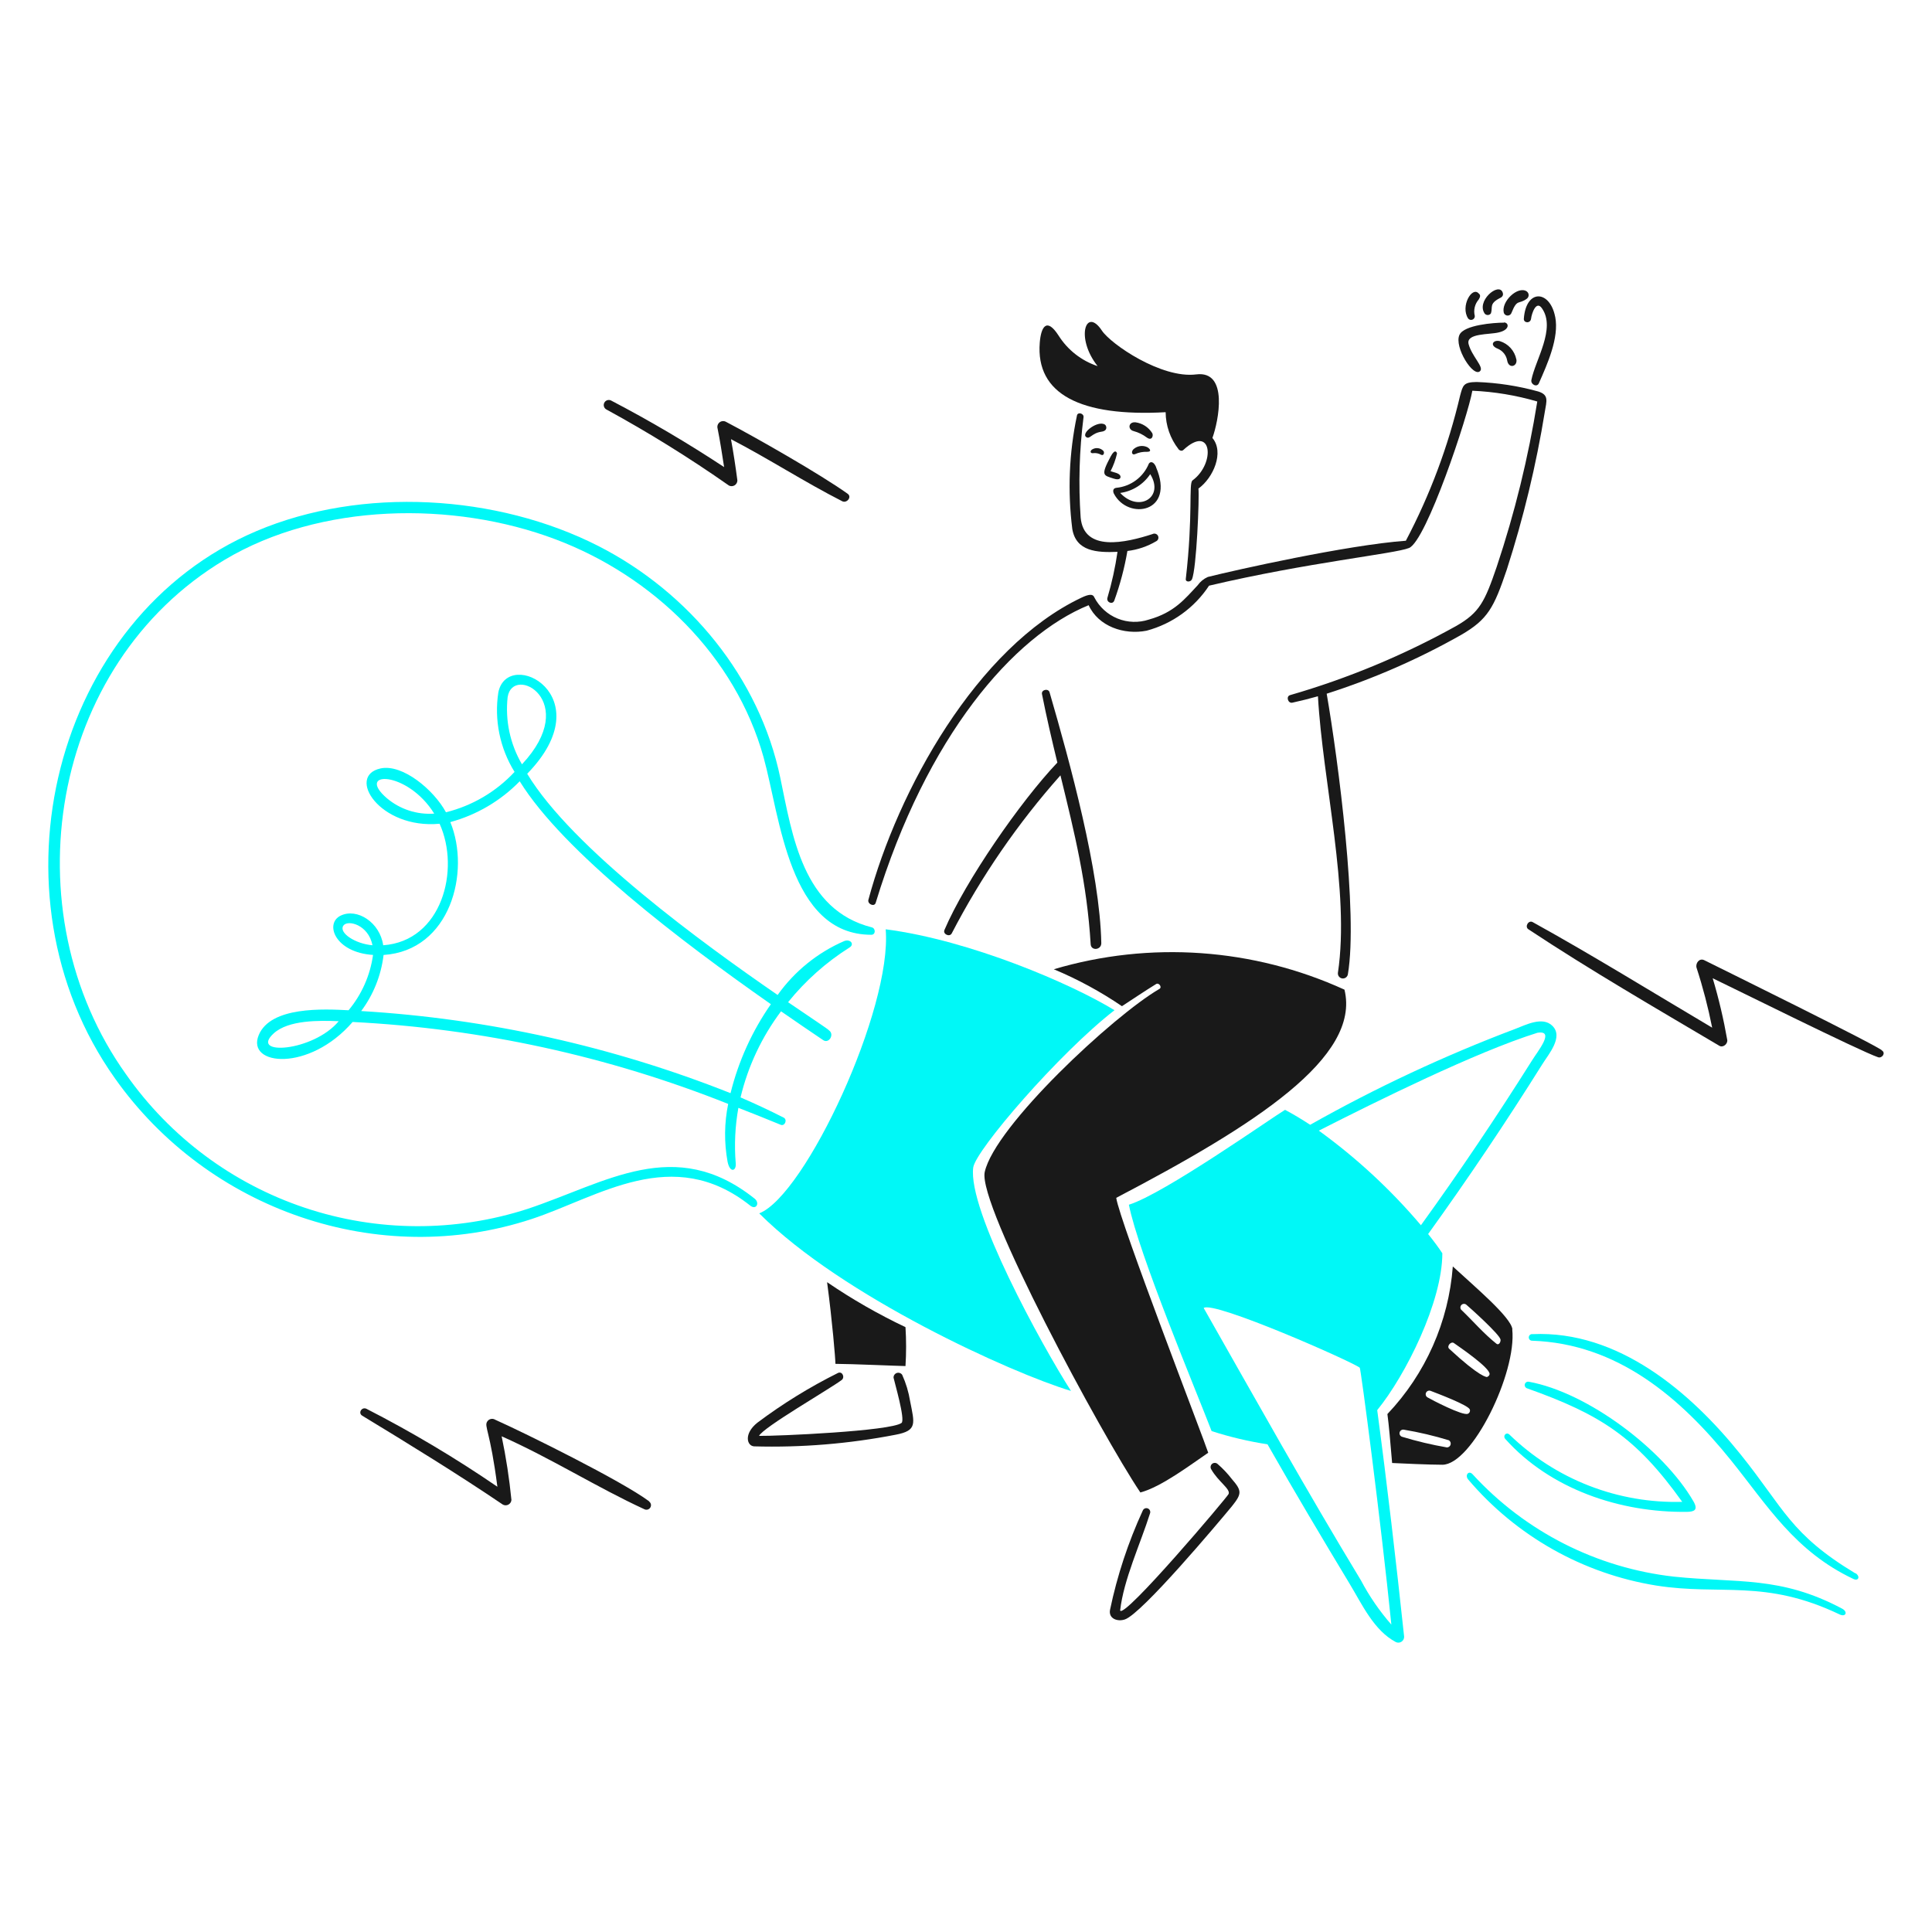 <svg width="408" height="408" viewBox="0 0 408 408" fill="none" xmlns="http://www.w3.org/2000/svg">
<path d="M233.013 95.225C232.721 94.916 232.334 94.714 231.914 94.653C231.494 94.591 231.065 94.672 230.697 94.885C230.181 95.156 230.157 95.77 230.832 95.701C231.415 95.624 232.007 95.74 232.517 96.033C233.123 96.345 233.28 95.511 233.013 95.225ZM233.341 89.67C231.893 88.699 228.241 91.416 229.369 92.29C230.13 92.879 230.512 91.474 232.578 91.17C234.045 90.984 233.659 89.882 233.341 89.67ZM243.319 91.453C242.936 90.845 242.425 90.327 241.822 89.936C241.219 89.545 240.538 89.29 239.826 89.189C238.274 89.017 238.08 90.727 239.431 91.047C240.428 91.318 241.364 91.777 242.189 92.4C243.307 93.199 243.625 91.935 243.319 91.453ZM244.135 98.612C243.643 97.481 242.978 97.388 242.621 97.9C242.053 99.298 241.113 100.514 239.903 101.416C238.693 102.318 237.259 102.871 235.756 103.016C235.057 103.102 234.959 103.656 235.228 104.24C238.194 109.952 248.268 108.3 244.135 98.669V98.612ZM242.911 100.137C245.961 105.058 240.451 108.297 236.564 104.099C237.841 103.925 239.066 103.482 240.158 102.799C241.25 102.116 242.185 101.209 242.901 100.137H242.911ZM236.575 100.47C236.76 100.827 236.575 101.541 235.147 101.06C233.043 100.36 232.366 100.494 234.557 96.386C235.528 94.579 235.909 95.635 235.885 95.809C235.586 97.089 235.131 98.329 234.53 99.499C235.11 99.744 236.277 99.868 236.57 100.446L236.575 100.47ZM239.269 94.972C238.839 95.513 239.096 96.196 239.749 95.882C240.522 95.54 241.364 95.38 242.209 95.415C243.292 95.425 242.894 94.776 242.252 94.417C241.756 94.191 241.203 94.123 240.668 94.223C240.133 94.322 239.641 94.584 239.259 94.972H239.269Z" fill="#191919"/>
<path d="M317.629 68.136C315.501 68.136 309.202 68.615 308.218 70.694C306.994 73.252 311.207 79.909 312.596 78.334C313.371 77.449 310.825 75.245 310.136 72.663C309.546 70.325 314.54 70.694 316.484 70.203C318.945 69.648 318.673 68.112 317.592 68.087L317.629 68.136ZM320.224 75.862C320.532 77.406 318.592 77.977 318.28 76.106C318.182 75.565 317.951 75.057 317.608 74.627C317.264 74.198 316.819 73.861 316.313 73.646C314.467 72.934 315.34 71.677 316.756 72.047C317.621 72.317 318.397 72.814 319.006 73.486C319.614 74.158 320.032 74.98 320.216 75.868L320.224 75.862ZM312.29 63.214C312.572 62.771 312.733 62.328 312.29 61.989C310.874 60.358 308.353 64.695 310.046 67.267C310.151 67.397 310.293 67.49 310.454 67.534C310.614 67.577 310.784 67.569 310.94 67.51C311.096 67.451 311.229 67.345 311.32 67.206C311.412 67.067 311.457 66.903 311.45 66.737C311.294 66.13 311.288 65.495 311.433 64.885C311.578 64.276 311.869 63.711 312.282 63.24L312.29 63.214ZM313.655 66.373C311.49 63.721 316.558 59.423 317.345 61.798C317.58 62.475 317.098 62.818 316.607 63.022C314.467 64.178 315.267 64.88 314.861 66.159C314.796 66.257 314.711 66.34 314.612 66.402C314.513 66.464 314.401 66.504 314.285 66.519C314.169 66.534 314.051 66.524 313.939 66.489C313.827 66.454 313.724 66.396 313.637 66.318L313.655 66.373ZM322.413 61.528C320.52 60.304 316.939 63.717 317.58 66.08C317.642 66.249 317.756 66.394 317.906 66.496C318.056 66.597 318.233 66.648 318.414 66.643C318.594 66.637 318.768 66.575 318.911 66.465C319.055 66.356 319.16 66.204 319.212 66.031C320.436 62.991 320.687 64.399 322.46 63.065C322.572 62.976 322.663 62.863 322.725 62.734C322.788 62.605 322.82 62.464 322.82 62.321C322.82 62.178 322.788 62.036 322.725 61.908C322.663 61.779 322.572 61.666 322.46 61.577L322.413 61.528ZM328.429 66.904C329.294 71.331 326.768 76.879 324.985 80.927C324.577 81.886 323.212 81.174 323.398 80.249C324.234 75.994 328.602 69.388 325.642 65.131C324.418 63.311 323.453 66.239 323.331 67.297C323.208 68.356 321.731 68.256 321.805 67.297C322.27 60.933 327.317 61.241 328.42 66.9L328.429 66.904Z" fill="#191919"/>
<path d="M221.644 146.195C221.383 145.297 219.859 145.654 220.045 146.576C221.004 151.423 222.124 156.234 223.293 161.042C215.541 169.186 203.868 186.038 199.451 196.385C199.057 197.282 200.549 197.96 200.989 197.111C207.231 185.079 214.942 173.869 223.945 163.737C226.946 176.038 229.541 186.47 230.329 199.41C230.427 200.863 232.591 200.634 232.573 199.165C232.273 184.035 225.959 161.042 221.644 146.195ZM324.644 84.791C320.181 83.483 315.576 82.719 310.929 82.514C310.029 87.755 301.235 114.228 297.555 115.727C294.554 116.951 276.08 118.787 255.327 123.683C252.243 128.365 247.545 131.749 242.128 133.192C237.379 134.126 231.967 132.294 229.9 127.804C214.056 134.275 195.677 155.407 184.926 190.665C184.643 191.587 183.154 190.922 183.388 190.024C189.6 166.862 206.259 136.711 228.374 126.217C230.074 125.401 230.835 125.454 231.094 126.144C232.143 128.172 233.882 129.759 235.998 130.619C238.114 131.479 240.467 131.556 242.634 130.836C247.983 129.348 250.235 126.47 252.928 123.592C253.47 122.826 254.21 122.222 255.068 121.843C260.729 120.415 284.519 115.091 296.888 114.193C301.992 104.511 305.841 94.218 308.342 83.563C308.942 81.347 309.042 80.707 311.835 80.67C316.237 80.824 320.606 81.497 324.85 82.675C327.125 83.389 326.621 84.644 326.239 86.945C324.406 98.243 321.72 109.387 318.206 120.281C315.486 128.339 314.207 130.799 308.575 134.071C299.558 139.176 290.039 143.34 280.17 146.497C282.63 160.715 286.814 192.933 284.648 205.728C284.607 206.007 284.456 206.258 284.23 206.426C284.004 206.594 283.721 206.665 283.442 206.624C283.164 206.583 282.913 206.434 282.744 206.208C282.576 205.982 282.504 205.699 282.544 205.42C285.117 188.198 279.321 165.046 278.324 147.037C276.529 147.541 274.733 147.996 272.926 148.39C272.004 148.594 271.522 147.086 272.422 146.803C284.639 143.272 296.416 138.37 307.53 132.19C312.451 129.373 313.557 127.072 316.078 119.691C319.883 108.31 322.748 96.636 324.644 84.787V84.791Z" fill="#191919"/>
<path d="M137.072 317.036C131.215 312.693 110.981 302.681 104.571 299.815C104.433 299.729 104.28 299.672 104.12 299.646C103.96 299.621 103.797 299.627 103.639 299.665C103.482 299.703 103.333 299.772 103.202 299.868C103.072 299.963 102.961 300.084 102.878 300.223C102.227 301.273 103.516 302.165 105.038 313.972C96.183 307.906 86.951 302.409 77.398 297.514C76.425 297.022 75.54 298.387 76.498 298.966C86.341 304.945 96.637 311.269 106.182 317.734C106.362 317.835 106.564 317.89 106.77 317.892C106.976 317.894 107.179 317.845 107.36 317.748C107.542 317.651 107.696 317.509 107.809 317.337C107.921 317.164 107.989 316.966 108.004 316.761C107.56 312.245 106.87 307.757 105.938 303.315C116.546 308.042 126.001 314.08 136.075 318.717C136.29 318.829 136.54 318.854 136.773 318.789C137.007 318.724 137.207 318.573 137.333 318.366C137.46 318.159 137.503 317.912 137.455 317.674C137.406 317.437 137.269 317.226 137.072 317.085V317.036ZM359.912 202.776C358.867 202.248 358.006 203.429 358.28 204.375C359.629 208.522 360.729 212.746 361.576 217.023C348.969 209.557 336.484 201.819 323.677 194.734C322.792 194.241 321.929 195.693 322.765 196.246C335.768 204.857 349.693 212.915 363.09 220.85C363.906 221.33 364.887 220.408 364.763 219.626C363.992 215.224 362.966 210.87 361.688 206.587C366.523 208.898 392.676 221.913 396.611 223.268C397.427 223.549 398.284 222.405 397.447 221.852C397.456 221.283 361.876 203.753 359.912 202.776ZM179.006 104.271C173.372 100.244 159.816 92.486 153.284 89.066C153.072 88.956 152.833 88.909 152.595 88.933C152.358 88.957 152.132 89.049 151.947 89.2C151.761 89.35 151.623 89.551 151.551 89.779C151.478 90.006 151.474 90.25 151.538 90.48C152.068 93.077 152.511 96.029 152.917 98.64C145.193 93.546 137.215 88.847 129.014 84.564C128.767 84.451 128.486 84.436 128.228 84.523C127.97 84.609 127.755 84.791 127.626 85.031C127.498 85.271 127.465 85.551 127.536 85.813C127.607 86.076 127.775 86.302 128.006 86.445C136.944 91.32 145.601 96.692 153.937 102.537C154.123 102.632 154.331 102.678 154.54 102.671C154.749 102.663 154.952 102.602 155.131 102.494C155.31 102.385 155.458 102.232 155.561 102.05C155.664 101.868 155.719 101.663 155.72 101.453C155.353 98.648 154.883 95.513 154.367 92.745C162.352 96.89 170.002 101.859 177.876 105.858C178.823 106.325 179.971 104.96 179.006 104.271Z" fill="#191919"/>
<path d="M190.523 290.329C190.399 290.15 190.221 290.016 190.016 289.948C189.81 289.879 189.587 289.879 189.381 289.948C189.175 290.018 188.998 290.152 188.875 290.331C188.752 290.51 188.691 290.724 188.701 290.941C188.874 291.836 191.237 299.845 190.386 300.496C188.124 302.232 163.89 303.291 160.298 303.23C161.098 301.469 175.121 293.389 177.728 291.445C178.478 290.902 177.913 289.537 176.991 289.929C171 292.91 165.293 296.431 159.941 300.447C157.014 302.775 157.726 305.368 159.264 305.443C169.288 305.721 179.312 304.896 189.156 302.983C193.758 302.11 193.13 300.633 192.195 295.884C191.885 293.967 191.323 292.099 190.523 290.329ZM260.136 312.338C259.245 311.182 258.239 310.118 257.135 309.164C256.979 309.021 256.777 308.939 256.566 308.932C256.354 308.925 256.148 308.994 255.983 309.127C255.818 309.259 255.706 309.446 255.667 309.654C255.628 309.862 255.664 310.077 255.77 310.26C257.269 312.912 259.879 314.415 259.46 315.498C259.187 316.163 237.316 341.996 236.553 340.101C237.279 333.593 240.837 326.004 242.853 319.621C242.934 319.419 242.931 319.193 242.846 318.992C242.76 318.792 242.598 318.633 242.396 318.552C242.193 318.471 241.967 318.474 241.767 318.559C241.566 318.645 241.408 318.807 241.327 319.009C238.25 325.7 235.935 332.715 234.425 339.923C234.032 341.829 236 342.53 237.561 341.988C241.155 340.764 257.159 321.716 260.16 318.087C262.288 315.427 262.276 314.811 260.136 312.338Z" fill="#191919"/>
<path d="M184.111 195.84C169.558 192.152 167.344 176.515 164.786 164.275C160.394 143.131 145.533 125.083 126.381 115.315C104.939 104.391 76.411 102.706 54.165 112.153C11.264 130.356 -3.314 188.819 24.242 227.681C43.924 255.555 79.934 268.101 112.307 257.424C126.406 252.775 142.04 241.544 158.474 254.633C159.698 255.567 160.514 254.041 159.348 253.117C142.515 239.702 128.017 249.759 111.446 255.284C96.138 260.241 79.644 260.162 64.383 255.059C49.122 249.956 35.899 240.097 26.652 226.928C2.039 192.533 10.377 140.352 47.441 118.22C67.605 106.184 95.687 105.723 117.34 113.904C137.944 121.678 155.3 138.516 161.255 159.936C164.762 172.607 166.63 197.431 184.013 197.405C184.96 197.405 184.935 196.044 184.111 195.84Z" fill="#00F8F7"/>
<path d="M178.282 198.733C172.646 201.177 167.784 205.115 164.221 210.12C148.676 199.414 120.887 179.248 111.334 163.404C127.386 146.921 107.254 136.576 105.244 146.182C104.34 152.02 105.553 157.989 108.663 163.012C104.764 167.198 99.732 170.16 94.179 171.535C91.595 166.774 85.014 161.301 80.389 162.272C73.008 163.846 80.185 175.14 92.833 173.959C97.249 183.688 93.3 198.745 80.925 199.62C80.226 194.773 75.403 191.697 71.949 193.359C68.496 195.022 70.725 201.146 78.777 201.662C78.18 205.963 76.39 210.011 73.61 213.347C68.433 213.078 57.163 212.486 54.638 218.59C51.943 225.083 65.279 226.448 74.467 215.82C101.674 217.199 128.469 223.045 153.778 233.125C152.952 237.152 152.909 241.301 153.651 245.344C154.143 247.766 155.51 247.336 155.375 245.701C155.047 241.778 155.235 237.829 155.932 233.955C158.853 235.089 161.833 236.282 164.871 237.533C165.745 237.89 166.334 236.45 165.498 236.02C162.557 234.524 159.52 233.101 156.387 231.752C157.961 225.169 160.872 218.98 164.939 213.569C168.15 215.797 171.151 217.841 173.827 219.645C175.051 220.495 176.287 218.421 175.051 217.58C175.006 217.407 171.636 215.203 166.426 211.644C170.084 207.109 174.465 203.209 179.392 200.099C180.508 199.422 179.608 198.237 178.282 198.733ZM81.703 168.571C74.932 162.737 86.009 162.655 91.699 171.819C88.071 172.081 84.484 170.916 81.703 168.571ZM72.502 195.485C73.402 194.147 77.827 195.281 78.653 199.62C74.963 199.308 71.507 196.964 72.502 195.485ZM57.814 218.219C60.942 215.379 67.421 215.487 71.529 215.66C66.141 222.119 52.52 223.025 57.814 218.219ZM107.203 147.214C108.296 140.178 122.741 148.041 110.23 161.411C107.724 157.126 106.662 152.149 107.203 147.214ZM154.276 230.854C129.363 220.967 103.034 215.113 76.278 213.514C78.863 210.048 80.492 205.964 81.003 201.67C95.099 200.76 99.428 184.126 95.099 173.61C100.665 172.096 105.725 169.12 109.753 164.991C119 179.946 143.923 198.855 162.793 212.066C158.827 217.753 155.94 224.12 154.276 230.85V230.854Z" fill="#00F8F7"/>
<path d="M391.798 332.253C378.032 323.938 376.802 318.612 367.575 307.134C356.967 293.934 341.742 280.933 323.66 281.745C323.563 281.729 323.464 281.733 323.369 281.758C323.274 281.784 323.185 281.828 323.108 281.89C323.032 281.951 322.969 282.028 322.924 282.116C322.879 282.203 322.853 282.299 322.848 282.397C322.843 282.495 322.858 282.593 322.893 282.685C322.928 282.777 322.982 282.86 323.052 282.93C323.121 282.999 323.205 283.053 323.296 283.089C323.388 283.124 323.486 283.139 323.584 283.134C341.557 283.746 354.868 295.117 365.57 308.414C373.322 318.046 379.034 327.59 391.402 333.446C392.485 333.963 392.904 332.906 391.847 332.222L391.798 332.253ZM355.251 317.157C345.494 303.501 338.028 298.705 322.391 293.154C322.232 293.078 322.106 292.946 322.037 292.783C321.968 292.621 321.962 292.439 322.018 292.271C322.074 292.104 322.189 291.963 322.342 291.874C322.495 291.786 322.675 291.757 322.848 291.792C335.308 294.054 351.324 306.157 357.624 317.059C358.668 318.877 357.783 319.246 356.306 319.272C342.05 319.476 327.35 314.438 317.901 303.895C317.289 303.22 318.087 302.332 318.752 302.946C323.577 307.634 329.294 311.307 335.563 313.748C341.832 316.19 348.526 317.35 355.251 317.161V317.157ZM389.005 339.705C390.311 340.401 389.778 341.564 388.475 340.929C372.669 333.381 363.454 336.992 349.788 334.84C334.296 332.347 320.205 324.403 310.053 312.438C309.29 311.539 310.165 310.445 310.977 311.331C322.073 323.441 337.18 331.123 353.503 332.955C366.961 334.356 375.972 332.767 389.005 339.709V339.705Z" fill="#00F8F7"/>
<path d="M160.371 256.224C170.102 252.338 188.441 213.033 187.04 196.248C204.951 198.574 226.296 207.788 235.359 213.335C223.55 222.515 206.02 242.933 205.529 246.548C204.305 255.492 219.984 284.084 226.171 293.74C213.452 289.9 177.874 273.76 160.371 256.279V256.224ZM293.828 343.085C291.332 340.233 289.178 337.1 287.408 333.748C275.76 314.521 265.264 295.712 254.193 276.22C256.259 274.623 285.452 287.501 287.151 288.829C287.359 288.829 291.641 321.457 293.828 343.091V343.085ZM267.665 305C273.299 314.913 279.128 324.695 285.021 334.474C287.641 338.803 290.121 344.315 294.776 346.776C294.966 346.866 295.175 346.905 295.385 346.891C295.594 346.877 295.796 346.809 295.972 346.694C296.147 346.579 296.29 346.421 296.387 346.235C296.484 346.049 296.531 345.841 296.525 345.631C294.813 329.64 292.967 313.709 290.841 297.791C296.867 290.41 304.593 274.886 304.593 264.664C303.83 263.507 302.822 262.13 301.592 260.604C310.013 248.916 318.046 236.971 325.691 224.769C326.982 222.678 330.266 218.963 327.806 216.609C325.727 214.592 322.184 216.45 320.017 217.274C305.078 222.914 290.59 229.687 276.682 237.534C274.921 236.379 273.138 235.31 271.378 234.374C268.463 236.12 245.853 252.087 238.399 254.413C240.378 264.537 252.557 293.605 255.868 302.216C259.718 303.462 263.664 304.395 267.665 305.007V305ZM278.514 238.768C290.55 232.648 311.735 222.14 324.669 218.103C328.518 217.474 324.669 222.064 323.445 224.082C315.99 235.914 308.277 247.393 300.072 258.745C293.717 251.244 286.479 244.538 278.514 238.774V238.768Z" fill="#00F8F7"/>
<path d="M176.459 288.018C179.548 288.018 190.152 288.485 191.221 288.485C191.394 285.749 191.394 283.004 191.221 280.268C185.464 277.537 179.928 274.362 174.664 270.771C175.772 279.05 176.423 286.973 176.423 287.995L176.459 288.018ZM283.924 208.994C264.652 200.203 242.852 198.673 222.541 204.688C227.589 206.796 232.41 209.409 236.933 212.487C239.332 210.924 241.707 209.314 244.142 207.813C244.732 207.444 245.47 208.476 244.856 208.833C235.126 214.48 210.08 237.828 207.951 247.522C206.464 254.447 232.555 302.877 240.821 315.178C245.25 314.024 251.535 309.238 255.152 306.79C254.426 304.427 236.356 257.695 235.727 252.958C265.091 237.595 287.419 223.264 283.924 208.994Z" fill="#191919"/>
<path d="M248.867 94.835C247.132 92.609 246.18 89.872 246.16 87.049C228.208 88.046 218.704 83.248 219.577 72.361C219.834 69.113 220.99 66.9 223.538 70.847C225.458 73.894 228.375 76.181 231.792 77.318C227.043 71.304 229.332 64.721 232.69 69.803C234.573 72.659 245.275 80.003 252.619 79.066C259.52 78.191 257.311 89.005 256.038 92.485C258.571 95.5 256.242 100.9 253.086 103.177C253.306 105.046 252.678 120.274 251.707 122.353C251.425 122.965 250.33 122.965 250.415 122.265C251.99 108.66 250.983 102.092 251.831 101.457C256.752 97.855 255.952 89.421 249.912 95.013C249.555 95.356 249.112 95.135 248.828 94.827L248.867 94.835ZM243.428 112.771C237.659 114.654 228.877 116.623 228.212 109.291C227.726 102.216 227.93 95.11 228.824 88.075C228.895 87.3 227.6 86.93 227.433 87.742C225.772 95.628 225.44 103.736 226.449 111.731C227.265 116.441 231.59 116.725 235.995 116.539C235.519 119.821 234.807 123.065 233.865 126.245C233.596 127.192 234.962 127.783 235.317 126.825C236.549 123.424 237.475 119.92 238.086 116.355C240.223 116.103 242.284 115.408 244.138 114.315C244.24 114.268 244.332 114.202 244.408 114.12C244.484 114.037 244.543 113.941 244.582 113.836C244.621 113.731 244.638 113.619 244.634 113.507C244.63 113.395 244.603 113.285 244.557 113.183C244.51 113.081 244.443 112.99 244.361 112.914C244.279 112.838 244.182 112.778 244.077 112.74C243.972 112.701 243.86 112.683 243.748 112.687C243.636 112.692 243.526 112.718 243.424 112.765L243.428 112.771Z" fill="#191919"/>
<path d="M319.39 280.735C319.133 278.189 311.468 271.759 306.805 267.45C305.931 279.122 301.052 290.134 292.992 298.621C293.31 300.984 293.582 304.107 293.988 308.956C295.697 309.052 302.021 309.325 304.596 309.325C310.844 309.325 320.33 289.945 319.357 280.735H319.39ZM305.575 305.67C302.357 305.114 299.178 304.358 296.054 303.407C295.873 303.34 295.724 303.206 295.636 303.034C295.547 302.862 295.527 302.663 295.578 302.476C295.629 302.29 295.748 302.129 295.912 302.026C296.075 301.922 296.272 301.884 296.462 301.918C299.681 302.458 302.861 303.208 305.983 304.162C306.131 304.255 306.246 304.393 306.31 304.556C306.374 304.719 306.384 304.898 306.338 305.067C306.292 305.236 306.193 305.386 306.056 305.494C305.919 305.603 305.75 305.664 305.575 305.67ZM309.979 298.56C308.935 299.066 302.168 295.521 301.515 295.127C301.336 295.042 301.196 294.89 301.126 294.704C301.057 294.518 301.062 294.312 301.142 294.129C301.221 293.947 301.369 293.803 301.553 293.728C301.737 293.652 301.943 293.651 302.127 293.725C303.351 294.205 310.036 296.702 310.393 297.65C310.455 297.826 310.446 298.019 310.369 298.188C310.291 298.358 310.152 298.491 309.979 298.56ZM306.044 284.843C305.453 284.305 306.399 283.211 307.027 283.619C308.251 284.492 314.643 288.825 314.575 290.188C314.557 290.31 314.506 290.425 314.429 290.52C314.351 290.616 314.248 290.688 314.133 290.731C314.137 290.965 312.539 290.865 306.044 284.843ZM316.007 283.762C313.307 281.612 311.087 278.988 308.566 276.577C308.452 276.43 308.396 276.248 308.408 276.063C308.42 275.878 308.499 275.703 308.63 275.572C308.761 275.441 308.935 275.362 309.12 275.35C309.305 275.338 309.488 275.393 309.635 275.506C310.275 276.037 316.697 281.781 316.881 282.887C316.954 283.417 316.515 284.172 316.007 283.764V283.762Z" fill="#191919"/>
</svg>
